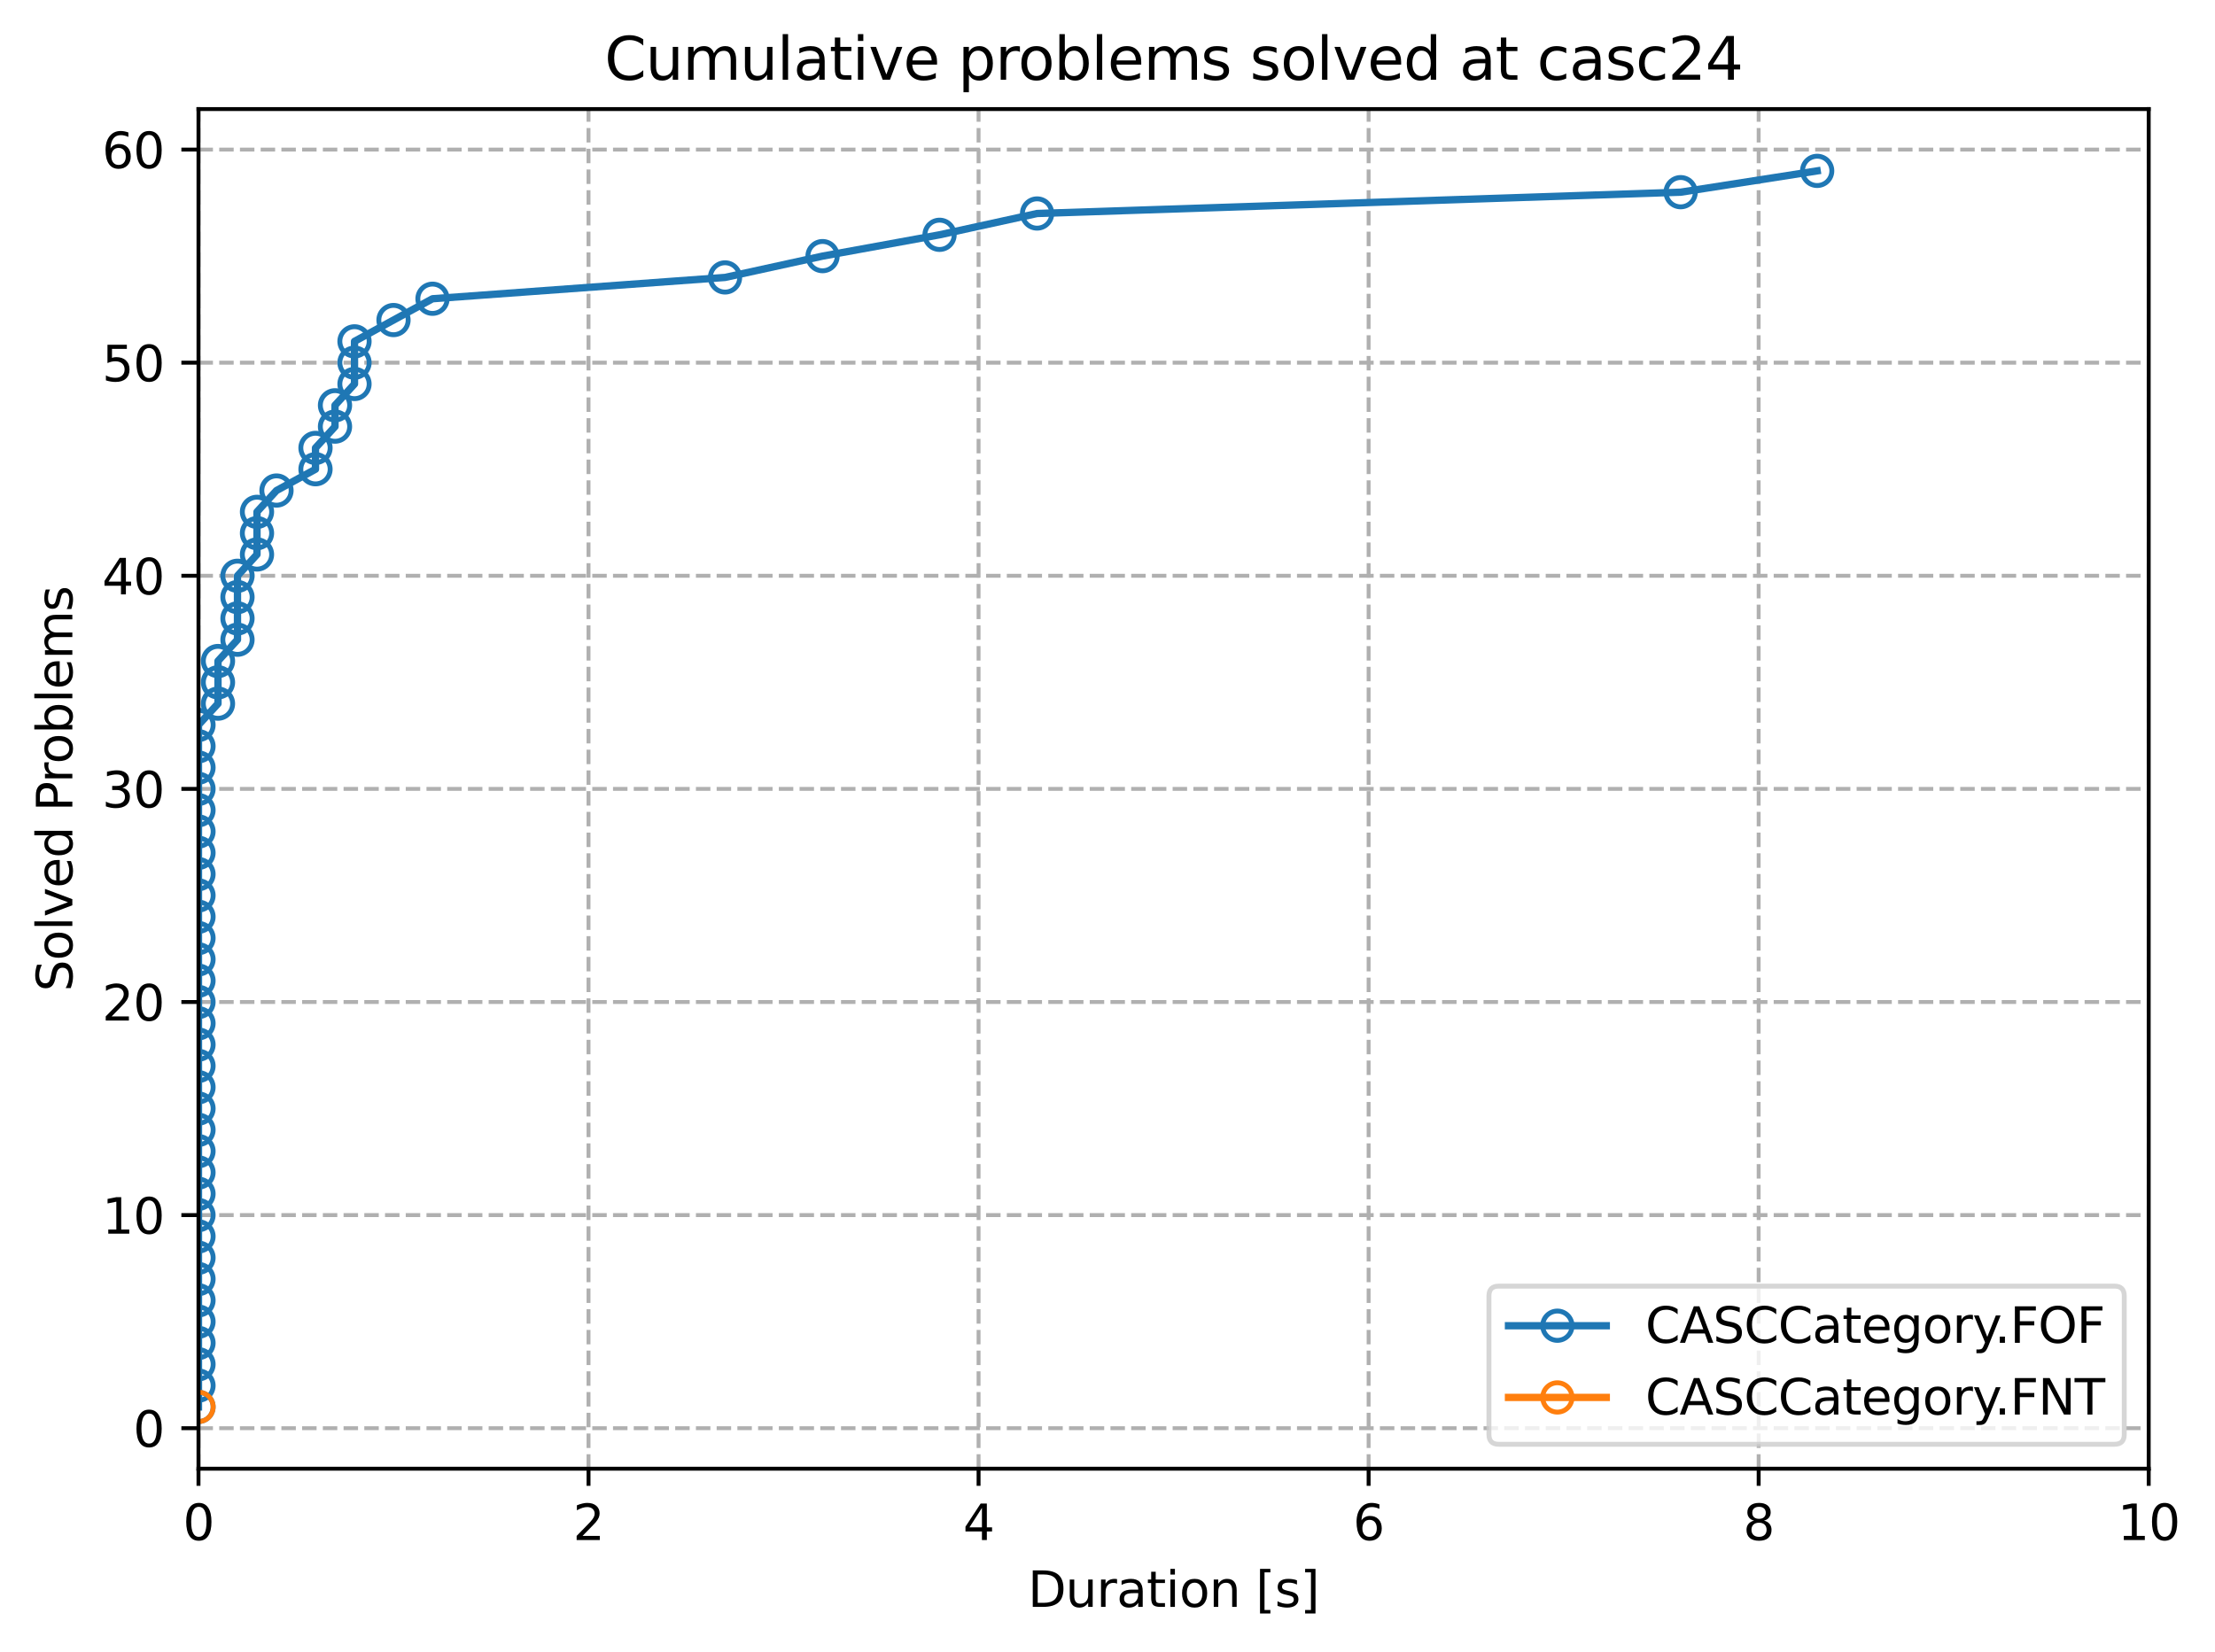 <?xml version="1.0" encoding="utf-8" standalone="no"?>
<!DOCTYPE svg PUBLIC "-//W3C//DTD SVG 1.1//EN"
  "http://www.w3.org/Graphics/SVG/1.1/DTD/svg11.dtd">
<svg xmlns:xlink="http://www.w3.org/1999/xlink" width="453.116pt" height="338.074pt" viewBox="0 0 453.116 338.074" xmlns="http://www.w3.org/2000/svg" version="1.1">
 <defs>
  <style type="text/css">*{stroke-linejoin: round; stroke-linecap: butt}</style>
 </defs>
 <g id="figure_1">
  <g id="patch_1">
   <path d="M 0 338.074 
L 453.116 338.074 
L 453.116 0 
L 0 0 
z
" style="fill: #ffffff"/>
  </g>
  <g id="axes_1">
   <g id="patch_2">
    <path d="M 40.603 300.518 
L 439.553 300.518 
L 439.553 22.318 
L 40.603 22.318 
z
" style="fill: #ffffff"/>
   </g>
   <g id="matplotlib.axis_1">
    <g id="xtick_1">
     <g id="line2d_1">
      <path d="M 40.603 300.518 
L 40.603 22.318 
" clip-path="url(#pfcec912076)" style="fill: none; stroke-dasharray: 2.96,1.28; stroke-dashoffset: 0; stroke: #b0b0b0; stroke-width: 0.8"/>
     </g>
     <g id="line2d_2">
      <defs>
       <path id="m8a54ccb93f" d="M 0 0 
L 0 3.5 
" style="stroke: #000000; stroke-width: 0.8"/>
      </defs>
      <g>
       <use xlink:href="#m8a54ccb93f" x="40.603" y="300.518" style="stroke: #000000; stroke-width: 0.8"/>
      </g>
     </g>
     <g id="text_1">
      <!-- 0 -->
      <g transform="translate(37.422 315.117) scale(0.1 -0.1)">
       <defs>
        <path id="DejaVuSans-30" d="M 2034 4250 
Q 1547 4250 1301 3770 
Q 1056 3291 1056 2328 
Q 1056 1369 1301 889 
Q 1547 409 2034 409 
Q 2525 409 2770 889 
Q 3016 1369 3016 2328 
Q 3016 3291 2770 3770 
Q 2525 4250 2034 4250 
z
M 2034 4750 
Q 2819 4750 3233 4129 
Q 3647 3509 3647 2328 
Q 3647 1150 3233 529 
Q 2819 -91 2034 -91 
Q 1250 -91 836 529 
Q 422 1150 422 2328 
Q 422 3509 836 4129 
Q 1250 4750 2034 4750 
z
" transform="scale(0.016)"/>
       </defs>
       <use xlink:href="#DejaVuSans-30"/>
      </g>
     </g>
    </g>
    <g id="xtick_2">
     <g id="line2d_3">
      <path d="M 120.393 300.518 
L 120.393 22.318 
" clip-path="url(#pfcec912076)" style="fill: none; stroke-dasharray: 2.96,1.28; stroke-dashoffset: 0; stroke: #b0b0b0; stroke-width: 0.8"/>
     </g>
     <g id="line2d_4">
      <g>
       <use xlink:href="#m8a54ccb93f" x="120.393" y="300.518" style="stroke: #000000; stroke-width: 0.8"/>
      </g>
     </g>
     <g id="text_2">
      <!-- 2 -->
      <g transform="translate(117.212 315.117) scale(0.1 -0.1)">
       <defs>
        <path id="DejaVuSans-32" d="M 1228 531 
L 3431 531 
L 3431 0 
L 469 0 
L 469 531 
Q 828 903 1448 1529 
Q 2069 2156 2228 2338 
Q 2531 2678 2651 2914 
Q 2772 3150 2772 3378 
Q 2772 3750 2511 3984 
Q 2250 4219 1831 4219 
Q 1534 4219 1204 4116 
Q 875 4013 500 3803 
L 500 4441 
Q 881 4594 1212 4672 
Q 1544 4750 1819 4750 
Q 2544 4750 2975 4387 
Q 3406 4025 3406 3419 
Q 3406 3131 3298 2873 
Q 3191 2616 2906 2266 
Q 2828 2175 2409 1742 
Q 1991 1309 1228 531 
z
" transform="scale(0.016)"/>
       </defs>
       <use xlink:href="#DejaVuSans-32"/>
      </g>
     </g>
    </g>
    <g id="xtick_3">
     <g id="line2d_5">
      <path d="M 200.183 300.518 
L 200.183 22.318 
" clip-path="url(#pfcec912076)" style="fill: none; stroke-dasharray: 2.96,1.28; stroke-dashoffset: 0; stroke: #b0b0b0; stroke-width: 0.8"/>
     </g>
     <g id="line2d_6">
      <g>
       <use xlink:href="#m8a54ccb93f" x="200.183" y="300.518" style="stroke: #000000; stroke-width: 0.8"/>
      </g>
     </g>
     <g id="text_3">
      <!-- 4 -->
      <g transform="translate(197.002 315.117) scale(0.1 -0.1)">
       <defs>
        <path id="DejaVuSans-34" d="M 2419 4116 
L 825 1625 
L 2419 1625 
L 2419 4116 
z
M 2253 4666 
L 3047 4666 
L 3047 1625 
L 3713 1625 
L 3713 1100 
L 3047 1100 
L 3047 0 
L 2419 0 
L 2419 1100 
L 313 1100 
L 313 1709 
L 2253 4666 
z
" transform="scale(0.016)"/>
       </defs>
       <use xlink:href="#DejaVuSans-34"/>
      </g>
     </g>
    </g>
    <g id="xtick_4">
     <g id="line2d_7">
      <path d="M 279.973 300.518 
L 279.973 22.318 
" clip-path="url(#pfcec912076)" style="fill: none; stroke-dasharray: 2.96,1.28; stroke-dashoffset: 0; stroke: #b0b0b0; stroke-width: 0.8"/>
     </g>
     <g id="line2d_8">
      <g>
       <use xlink:href="#m8a54ccb93f" x="279.973" y="300.518" style="stroke: #000000; stroke-width: 0.8"/>
      </g>
     </g>
     <g id="text_4">
      <!-- 6 -->
      <g transform="translate(276.792 315.117) scale(0.1 -0.1)">
       <defs>
        <path id="DejaVuSans-36" d="M 2113 2584 
Q 1688 2584 1439 2293 
Q 1191 2003 1191 1497 
Q 1191 994 1439 701 
Q 1688 409 2113 409 
Q 2538 409 2786 701 
Q 3034 994 3034 1497 
Q 3034 2003 2786 2293 
Q 2538 2584 2113 2584 
z
M 3366 4563 
L 3366 3988 
Q 3128 4100 2886 4159 
Q 2644 4219 2406 4219 
Q 1781 4219 1451 3797 
Q 1122 3375 1075 2522 
Q 1259 2794 1537 2939 
Q 1816 3084 2150 3084 
Q 2853 3084 3261 2657 
Q 3669 2231 3669 1497 
Q 3669 778 3244 343 
Q 2819 -91 2113 -91 
Q 1303 -91 875 529 
Q 447 1150 447 2328 
Q 447 3434 972 4092 
Q 1497 4750 2381 4750 
Q 2619 4750 2861 4703 
Q 3103 4656 3366 4563 
z
" transform="scale(0.016)"/>
       </defs>
       <use xlink:href="#DejaVuSans-36"/>
      </g>
     </g>
    </g>
    <g id="xtick_5">
     <g id="line2d_9">
      <path d="M 359.763 300.518 
L 359.763 22.318 
" clip-path="url(#pfcec912076)" style="fill: none; stroke-dasharray: 2.96,1.28; stroke-dashoffset: 0; stroke: #b0b0b0; stroke-width: 0.8"/>
     </g>
     <g id="line2d_10">
      <g>
       <use xlink:href="#m8a54ccb93f" x="359.763" y="300.518" style="stroke: #000000; stroke-width: 0.8"/>
      </g>
     </g>
     <g id="text_5">
      <!-- 8 -->
      <g transform="translate(356.582 315.117) scale(0.1 -0.1)">
       <defs>
        <path id="DejaVuSans-38" d="M 2034 2216 
Q 1584 2216 1326 1975 
Q 1069 1734 1069 1313 
Q 1069 891 1326 650 
Q 1584 409 2034 409 
Q 2484 409 2743 651 
Q 3003 894 3003 1313 
Q 3003 1734 2745 1975 
Q 2488 2216 2034 2216 
z
M 1403 2484 
Q 997 2584 770 2862 
Q 544 3141 544 3541 
Q 544 4100 942 4425 
Q 1341 4750 2034 4750 
Q 2731 4750 3128 4425 
Q 3525 4100 3525 3541 
Q 3525 3141 3298 2862 
Q 3072 2584 2669 2484 
Q 3125 2378 3379 2068 
Q 3634 1759 3634 1313 
Q 3634 634 3220 271 
Q 2806 -91 2034 -91 
Q 1263 -91 848 271 
Q 434 634 434 1313 
Q 434 1759 690 2068 
Q 947 2378 1403 2484 
z
M 1172 3481 
Q 1172 3119 1398 2916 
Q 1625 2713 2034 2713 
Q 2441 2713 2670 2916 
Q 2900 3119 2900 3481 
Q 2900 3844 2670 4047 
Q 2441 4250 2034 4250 
Q 1625 4250 1398 4047 
Q 1172 3844 1172 3481 
z
" transform="scale(0.016)"/>
       </defs>
       <use xlink:href="#DejaVuSans-38"/>
      </g>
     </g>
    </g>
    <g id="xtick_6">
     <g id="line2d_11">
      <path d="M 439.553 300.518 
L 439.553 22.318 
" clip-path="url(#pfcec912076)" style="fill: none; stroke-dasharray: 2.96,1.28; stroke-dashoffset: 0; stroke: #b0b0b0; stroke-width: 0.8"/>
     </g>
     <g id="line2d_12">
      <g>
       <use xlink:href="#m8a54ccb93f" x="439.553" y="300.518" style="stroke: #000000; stroke-width: 0.8"/>
      </g>
     </g>
     <g id="text_6">
      <!-- 10 -->
      <g transform="translate(433.191 315.117) scale(0.1 -0.1)">
       <defs>
        <path id="DejaVuSans-31" d="M 794 531 
L 1825 531 
L 1825 4091 
L 703 3866 
L 703 4441 
L 1819 4666 
L 2450 4666 
L 2450 531 
L 3481 531 
L 3481 0 
L 794 0 
L 794 531 
z
" transform="scale(0.016)"/>
       </defs>
       <use xlink:href="#DejaVuSans-31"/>
       <use xlink:href="#DejaVuSans-30" transform="translate(63.623 0)"/>
      </g>
     </g>
    </g>
    <g id="text_7">
     <!-- Duration [s] -->
     <g transform="translate(210.267 328.795) scale(0.1 -0.1)">
      <defs>
       <path id="DejaVuSans-44" d="M 1259 4147 
L 1259 519 
L 2022 519 
Q 2988 519 3436 956 
Q 3884 1394 3884 2338 
Q 3884 3275 3436 3711 
Q 2988 4147 2022 4147 
L 1259 4147 
z
M 628 4666 
L 1925 4666 
Q 3281 4666 3915 4102 
Q 4550 3538 4550 2338 
Q 4550 1131 3912 565 
Q 3275 0 1925 0 
L 628 0 
L 628 4666 
z
" transform="scale(0.016)"/>
       <path id="DejaVuSans-75" d="M 544 1381 
L 544 3500 
L 1119 3500 
L 1119 1403 
Q 1119 906 1312 657 
Q 1506 409 1894 409 
Q 2359 409 2629 706 
Q 2900 1003 2900 1516 
L 2900 3500 
L 3475 3500 
L 3475 0 
L 2900 0 
L 2900 538 
Q 2691 219 2414 64 
Q 2138 -91 1772 -91 
Q 1169 -91 856 284 
Q 544 659 544 1381 
z
M 1991 3584 
L 1991 3584 
z
" transform="scale(0.016)"/>
       <path id="DejaVuSans-72" d="M 2631 2963 
Q 2534 3019 2420 3045 
Q 2306 3072 2169 3072 
Q 1681 3072 1420 2755 
Q 1159 2438 1159 1844 
L 1159 0 
L 581 0 
L 581 3500 
L 1159 3500 
L 1159 2956 
Q 1341 3275 1631 3429 
Q 1922 3584 2338 3584 
Q 2397 3584 2469 3576 
Q 2541 3569 2628 3553 
L 2631 2963 
z
" transform="scale(0.016)"/>
       <path id="DejaVuSans-61" d="M 2194 1759 
Q 1497 1759 1228 1600 
Q 959 1441 959 1056 
Q 959 750 1161 570 
Q 1363 391 1709 391 
Q 2188 391 2477 730 
Q 2766 1069 2766 1631 
L 2766 1759 
L 2194 1759 
z
M 3341 1997 
L 3341 0 
L 2766 0 
L 2766 531 
Q 2569 213 2275 61 
Q 1981 -91 1556 -91 
Q 1019 -91 701 211 
Q 384 513 384 1019 
Q 384 1609 779 1909 
Q 1175 2209 1959 2209 
L 2766 2209 
L 2766 2266 
Q 2766 2663 2505 2880 
Q 2244 3097 1772 3097 
Q 1472 3097 1187 3025 
Q 903 2953 641 2809 
L 641 3341 
Q 956 3463 1253 3523 
Q 1550 3584 1831 3584 
Q 2591 3584 2966 3190 
Q 3341 2797 3341 1997 
z
" transform="scale(0.016)"/>
       <path id="DejaVuSans-74" d="M 1172 4494 
L 1172 3500 
L 2356 3500 
L 2356 3053 
L 1172 3053 
L 1172 1153 
Q 1172 725 1289 603 
Q 1406 481 1766 481 
L 2356 481 
L 2356 0 
L 1766 0 
Q 1100 0 847 248 
Q 594 497 594 1153 
L 594 3053 
L 172 3053 
L 172 3500 
L 594 3500 
L 594 4494 
L 1172 4494 
z
" transform="scale(0.016)"/>
       <path id="DejaVuSans-69" d="M 603 3500 
L 1178 3500 
L 1178 0 
L 603 0 
L 603 3500 
z
M 603 4863 
L 1178 4863 
L 1178 4134 
L 603 4134 
L 603 4863 
z
" transform="scale(0.016)"/>
       <path id="DejaVuSans-6f" d="M 1959 3097 
Q 1497 3097 1228 2736 
Q 959 2375 959 1747 
Q 959 1119 1226 758 
Q 1494 397 1959 397 
Q 2419 397 2687 759 
Q 2956 1122 2956 1747 
Q 2956 2369 2687 2733 
Q 2419 3097 1959 3097 
z
M 1959 3584 
Q 2709 3584 3137 3096 
Q 3566 2609 3566 1747 
Q 3566 888 3137 398 
Q 2709 -91 1959 -91 
Q 1206 -91 779 398 
Q 353 888 353 1747 
Q 353 2609 779 3096 
Q 1206 3584 1959 3584 
z
" transform="scale(0.016)"/>
       <path id="DejaVuSans-6e" d="M 3513 2113 
L 3513 0 
L 2938 0 
L 2938 2094 
Q 2938 2591 2744 2837 
Q 2550 3084 2163 3084 
Q 1697 3084 1428 2787 
Q 1159 2491 1159 1978 
L 1159 0 
L 581 0 
L 581 3500 
L 1159 3500 
L 1159 2956 
Q 1366 3272 1645 3428 
Q 1925 3584 2291 3584 
Q 2894 3584 3203 3211 
Q 3513 2838 3513 2113 
z
" transform="scale(0.016)"/>
       <path id="DejaVuSans-20" transform="scale(0.016)"/>
       <path id="DejaVuSans-5b" d="M 550 4863 
L 1875 4863 
L 1875 4416 
L 1125 4416 
L 1125 -397 
L 1875 -397 
L 1875 -844 
L 550 -844 
L 550 4863 
z
" transform="scale(0.016)"/>
       <path id="DejaVuSans-73" d="M 2834 3397 
L 2834 2853 
Q 2591 2978 2328 3040 
Q 2066 3103 1784 3103 
Q 1356 3103 1142 2972 
Q 928 2841 928 2578 
Q 928 2378 1081 2264 
Q 1234 2150 1697 2047 
L 1894 2003 
Q 2506 1872 2764 1633 
Q 3022 1394 3022 966 
Q 3022 478 2636 193 
Q 2250 -91 1575 -91 
Q 1294 -91 989 -36 
Q 684 19 347 128 
L 347 722 
Q 666 556 975 473 
Q 1284 391 1588 391 
Q 1994 391 2212 530 
Q 2431 669 2431 922 
Q 2431 1156 2273 1281 
Q 2116 1406 1581 1522 
L 1381 1569 
Q 847 1681 609 1914 
Q 372 2147 372 2553 
Q 372 3047 722 3315 
Q 1072 3584 1716 3584 
Q 2034 3584 2315 3537 
Q 2597 3491 2834 3397 
z
" transform="scale(0.016)"/>
       <path id="DejaVuSans-5d" d="M 1947 4863 
L 1947 -844 
L 622 -844 
L 622 -397 
L 1369 -397 
L 1369 4416 
L 622 4416 
L 622 4863 
L 1947 4863 
z
" transform="scale(0.016)"/>
      </defs>
      <use xlink:href="#DejaVuSans-44"/>
      <use xlink:href="#DejaVuSans-75" transform="translate(77.002 0)"/>
      <use xlink:href="#DejaVuSans-72" transform="translate(140.381 0)"/>
      <use xlink:href="#DejaVuSans-61" transform="translate(181.494 0)"/>
      <use xlink:href="#DejaVuSans-74" transform="translate(242.773 0)"/>
      <use xlink:href="#DejaVuSans-69" transform="translate(281.982 0)"/>
      <use xlink:href="#DejaVuSans-6f" transform="translate(309.766 0)"/>
      <use xlink:href="#DejaVuSans-6e" transform="translate(370.947 0)"/>
      <use xlink:href="#DejaVuSans-20" transform="translate(434.326 0)"/>
      <use xlink:href="#DejaVuSans-5b" transform="translate(466.113 0)"/>
      <use xlink:href="#DejaVuSans-73" transform="translate(505.127 0)"/>
      <use xlink:href="#DejaVuSans-5d" transform="translate(557.227 0)"/>
     </g>
    </g>
   </g>
   <g id="matplotlib.axis_2">
    <g id="ytick_1">
     <g id="line2d_13">
      <path d="M 40.603 292.233 
L 439.553 292.233 
" clip-path="url(#pfcec912076)" style="fill: none; stroke-dasharray: 2.96,1.28; stroke-dashoffset: 0; stroke: #b0b0b0; stroke-width: 0.8"/>
     </g>
     <g id="line2d_14">
      <defs>
       <path id="mb296e8ee03" d="M 0 0 
L -3.5 0 
" style="stroke: #000000; stroke-width: 0.8"/>
      </defs>
      <g>
       <use xlink:href="#mb296e8ee03" x="40.603" y="292.233" style="stroke: #000000; stroke-width: 0.8"/>
      </g>
     </g>
     <g id="text_8">
      <!-- 0 -->
      <g transform="translate(27.241 296.032) scale(0.1 -0.1)">
       <use xlink:href="#DejaVuSans-30"/>
      </g>
     </g>
    </g>
    <g id="ytick_2">
     <g id="line2d_15">
      <path d="M 40.603 248.628 
L 439.553 248.628 
" clip-path="url(#pfcec912076)" style="fill: none; stroke-dasharray: 2.96,1.28; stroke-dashoffset: 0; stroke: #b0b0b0; stroke-width: 0.8"/>
     </g>
     <g id="line2d_16">
      <g>
       <use xlink:href="#mb296e8ee03" x="40.603" y="248.628" style="stroke: #000000; stroke-width: 0.8"/>
      </g>
     </g>
     <g id="text_9">
      <!-- 10 -->
      <g transform="translate(20.878 252.427) scale(0.1 -0.1)">
       <use xlink:href="#DejaVuSans-31"/>
       <use xlink:href="#DejaVuSans-30" transform="translate(63.623 0)"/>
      </g>
     </g>
    </g>
    <g id="ytick_3">
     <g id="line2d_17">
      <path d="M 40.603 205.023 
L 439.553 205.023 
" clip-path="url(#pfcec912076)" style="fill: none; stroke-dasharray: 2.96,1.28; stroke-dashoffset: 0; stroke: #b0b0b0; stroke-width: 0.8"/>
     </g>
     <g id="line2d_18">
      <g>
       <use xlink:href="#mb296e8ee03" x="40.603" y="205.023" style="stroke: #000000; stroke-width: 0.8"/>
      </g>
     </g>
     <g id="text_10">
      <!-- 20 -->
      <g transform="translate(20.878 208.822) scale(0.1 -0.1)">
       <use xlink:href="#DejaVuSans-32"/>
       <use xlink:href="#DejaVuSans-30" transform="translate(63.623 0)"/>
      </g>
     </g>
    </g>
    <g id="ytick_4">
     <g id="line2d_19">
      <path d="M 40.603 161.418 
L 439.553 161.418 
" clip-path="url(#pfcec912076)" style="fill: none; stroke-dasharray: 2.96,1.28; stroke-dashoffset: 0; stroke: #b0b0b0; stroke-width: 0.8"/>
     </g>
     <g id="line2d_20">
      <g>
       <use xlink:href="#mb296e8ee03" x="40.603" y="161.418" style="stroke: #000000; stroke-width: 0.8"/>
      </g>
     </g>
     <g id="text_11">
      <!-- 30 -->
      <g transform="translate(20.878 165.217) scale(0.1 -0.1)">
       <defs>
        <path id="DejaVuSans-33" d="M 2597 2516 
Q 3050 2419 3304 2112 
Q 3559 1806 3559 1356 
Q 3559 666 3084 287 
Q 2609 -91 1734 -91 
Q 1441 -91 1130 -33 
Q 819 25 488 141 
L 488 750 
Q 750 597 1062 519 
Q 1375 441 1716 441 
Q 2309 441 2620 675 
Q 2931 909 2931 1356 
Q 2931 1769 2642 2001 
Q 2353 2234 1838 2234 
L 1294 2234 
L 1294 2753 
L 1863 2753 
Q 2328 2753 2575 2939 
Q 2822 3125 2822 3475 
Q 2822 3834 2567 4026 
Q 2313 4219 1838 4219 
Q 1578 4219 1281 4162 
Q 984 4106 628 3988 
L 628 4550 
Q 988 4650 1302 4700 
Q 1616 4750 1894 4750 
Q 2613 4750 3031 4423 
Q 3450 4097 3450 3541 
Q 3450 3153 3228 2886 
Q 3006 2619 2597 2516 
z
" transform="scale(0.016)"/>
       </defs>
       <use xlink:href="#DejaVuSans-33"/>
       <use xlink:href="#DejaVuSans-30" transform="translate(63.623 0)"/>
      </g>
     </g>
    </g>
    <g id="ytick_5">
     <g id="line2d_21">
      <path d="M 40.603 117.813 
L 439.553 117.813 
" clip-path="url(#pfcec912076)" style="fill: none; stroke-dasharray: 2.96,1.28; stroke-dashoffset: 0; stroke: #b0b0b0; stroke-width: 0.8"/>
     </g>
     <g id="line2d_22">
      <g>
       <use xlink:href="#mb296e8ee03" x="40.603" y="117.813" style="stroke: #000000; stroke-width: 0.8"/>
      </g>
     </g>
     <g id="text_12">
      <!-- 40 -->
      <g transform="translate(20.878 121.612) scale(0.1 -0.1)">
       <use xlink:href="#DejaVuSans-34"/>
       <use xlink:href="#DejaVuSans-30" transform="translate(63.623 0)"/>
      </g>
     </g>
    </g>
    <g id="ytick_6">
     <g id="line2d_23">
      <path d="M 40.603 74.208 
L 439.553 74.208 
" clip-path="url(#pfcec912076)" style="fill: none; stroke-dasharray: 2.96,1.28; stroke-dashoffset: 0; stroke: #b0b0b0; stroke-width: 0.8"/>
     </g>
     <g id="line2d_24">
      <g>
       <use xlink:href="#mb296e8ee03" x="40.603" y="74.208" style="stroke: #000000; stroke-width: 0.8"/>
      </g>
     </g>
     <g id="text_13">
      <!-- 50 -->
      <g transform="translate(20.878 78.007) scale(0.1 -0.1)">
       <defs>
        <path id="DejaVuSans-35" d="M 691 4666 
L 3169 4666 
L 3169 4134 
L 1269 4134 
L 1269 2991 
Q 1406 3038 1543 3061 
Q 1681 3084 1819 3084 
Q 2600 3084 3056 2656 
Q 3513 2228 3513 1497 
Q 3513 744 3044 326 
Q 2575 -91 1722 -91 
Q 1428 -91 1123 -41 
Q 819 9 494 109 
L 494 744 
Q 775 591 1075 516 
Q 1375 441 1709 441 
Q 2250 441 2565 725 
Q 2881 1009 2881 1497 
Q 2881 1984 2565 2268 
Q 2250 2553 1709 2553 
Q 1456 2553 1204 2497 
Q 953 2441 691 2322 
L 691 4666 
z
" transform="scale(0.016)"/>
       </defs>
       <use xlink:href="#DejaVuSans-35"/>
       <use xlink:href="#DejaVuSans-30" transform="translate(63.623 0)"/>
      </g>
     </g>
    </g>
    <g id="ytick_7">
     <g id="line2d_25">
      <path d="M 40.603 30.603 
L 439.553 30.603 
" clip-path="url(#pfcec912076)" style="fill: none; stroke-dasharray: 2.96,1.28; stroke-dashoffset: 0; stroke: #b0b0b0; stroke-width: 0.8"/>
     </g>
     <g id="line2d_26">
      <g>
       <use xlink:href="#mb296e8ee03" x="40.603" y="30.603" style="stroke: #000000; stroke-width: 0.8"/>
      </g>
     </g>
     <g id="text_14">
      <!-- 60 -->
      <g transform="translate(20.878 34.402) scale(0.1 -0.1)">
       <use xlink:href="#DejaVuSans-36"/>
       <use xlink:href="#DejaVuSans-30" transform="translate(63.623 0)"/>
      </g>
     </g>
    </g>
    <g id="text_15">
     <!-- Solved Problems -->
     <g transform="translate(14.798 202.885) rotate(-90) scale(0.1 -0.1)">
      <defs>
       <path id="DejaVuSans-53" d="M 3425 4513 
L 3425 3897 
Q 3066 4069 2747 4153 
Q 2428 4238 2131 4238 
Q 1616 4238 1336 4038 
Q 1056 3838 1056 3469 
Q 1056 3159 1242 3001 
Q 1428 2844 1947 2747 
L 2328 2669 
Q 3034 2534 3370 2195 
Q 3706 1856 3706 1288 
Q 3706 609 3251 259 
Q 2797 -91 1919 -91 
Q 1588 -91 1214 -16 
Q 841 59 441 206 
L 441 856 
Q 825 641 1194 531 
Q 1563 422 1919 422 
Q 2459 422 2753 634 
Q 3047 847 3047 1241 
Q 3047 1584 2836 1778 
Q 2625 1972 2144 2069 
L 1759 2144 
Q 1053 2284 737 2584 
Q 422 2884 422 3419 
Q 422 4038 858 4394 
Q 1294 4750 2059 4750 
Q 2388 4750 2728 4690 
Q 3069 4631 3425 4513 
z
" transform="scale(0.016)"/>
       <path id="DejaVuSans-6c" d="M 603 4863 
L 1178 4863 
L 1178 0 
L 603 0 
L 603 4863 
z
" transform="scale(0.016)"/>
       <path id="DejaVuSans-76" d="M 191 3500 
L 800 3500 
L 1894 563 
L 2988 3500 
L 3597 3500 
L 2284 0 
L 1503 0 
L 191 3500 
z
" transform="scale(0.016)"/>
       <path id="DejaVuSans-65" d="M 3597 1894 
L 3597 1613 
L 953 1613 
Q 991 1019 1311 708 
Q 1631 397 2203 397 
Q 2534 397 2845 478 
Q 3156 559 3463 722 
L 3463 178 
Q 3153 47 2828 -22 
Q 2503 -91 2169 -91 
Q 1331 -91 842 396 
Q 353 884 353 1716 
Q 353 2575 817 3079 
Q 1281 3584 2069 3584 
Q 2775 3584 3186 3129 
Q 3597 2675 3597 1894 
z
M 3022 2063 
Q 3016 2534 2758 2815 
Q 2500 3097 2075 3097 
Q 1594 3097 1305 2825 
Q 1016 2553 972 2059 
L 3022 2063 
z
" transform="scale(0.016)"/>
       <path id="DejaVuSans-64" d="M 2906 2969 
L 2906 4863 
L 3481 4863 
L 3481 0 
L 2906 0 
L 2906 525 
Q 2725 213 2448 61 
Q 2172 -91 1784 -91 
Q 1150 -91 751 415 
Q 353 922 353 1747 
Q 353 2572 751 3078 
Q 1150 3584 1784 3584 
Q 2172 3584 2448 3432 
Q 2725 3281 2906 2969 
z
M 947 1747 
Q 947 1113 1208 752 
Q 1469 391 1925 391 
Q 2381 391 2643 752 
Q 2906 1113 2906 1747 
Q 2906 2381 2643 2742 
Q 2381 3103 1925 3103 
Q 1469 3103 1208 2742 
Q 947 2381 947 1747 
z
" transform="scale(0.016)"/>
       <path id="DejaVuSans-50" d="M 1259 4147 
L 1259 2394 
L 2053 2394 
Q 2494 2394 2734 2622 
Q 2975 2850 2975 3272 
Q 2975 3691 2734 3919 
Q 2494 4147 2053 4147 
L 1259 4147 
z
M 628 4666 
L 2053 4666 
Q 2838 4666 3239 4311 
Q 3641 3956 3641 3272 
Q 3641 2581 3239 2228 
Q 2838 1875 2053 1875 
L 1259 1875 
L 1259 0 
L 628 0 
L 628 4666 
z
" transform="scale(0.016)"/>
       <path id="DejaVuSans-62" d="M 3116 1747 
Q 3116 2381 2855 2742 
Q 2594 3103 2138 3103 
Q 1681 3103 1420 2742 
Q 1159 2381 1159 1747 
Q 1159 1113 1420 752 
Q 1681 391 2138 391 
Q 2594 391 2855 752 
Q 3116 1113 3116 1747 
z
M 1159 2969 
Q 1341 3281 1617 3432 
Q 1894 3584 2278 3584 
Q 2916 3584 3314 3078 
Q 3713 2572 3713 1747 
Q 3713 922 3314 415 
Q 2916 -91 2278 -91 
Q 1894 -91 1617 61 
Q 1341 213 1159 525 
L 1159 0 
L 581 0 
L 581 4863 
L 1159 4863 
L 1159 2969 
z
" transform="scale(0.016)"/>
       <path id="DejaVuSans-6d" d="M 3328 2828 
Q 3544 3216 3844 3400 
Q 4144 3584 4550 3584 
Q 5097 3584 5394 3201 
Q 5691 2819 5691 2113 
L 5691 0 
L 5113 0 
L 5113 2094 
Q 5113 2597 4934 2840 
Q 4756 3084 4391 3084 
Q 3944 3084 3684 2787 
Q 3425 2491 3425 1978 
L 3425 0 
L 2847 0 
L 2847 2094 
Q 2847 2600 2669 2842 
Q 2491 3084 2119 3084 
Q 1678 3084 1418 2786 
Q 1159 2488 1159 1978 
L 1159 0 
L 581 0 
L 581 3500 
L 1159 3500 
L 1159 2956 
Q 1356 3278 1631 3431 
Q 1906 3584 2284 3584 
Q 2666 3584 2933 3390 
Q 3200 3197 3328 2828 
z
" transform="scale(0.016)"/>
      </defs>
      <use xlink:href="#DejaVuSans-53"/>
      <use xlink:href="#DejaVuSans-6f" transform="translate(63.477 0)"/>
      <use xlink:href="#DejaVuSans-6c" transform="translate(124.658 0)"/>
      <use xlink:href="#DejaVuSans-76" transform="translate(152.441 0)"/>
      <use xlink:href="#DejaVuSans-65" transform="translate(211.621 0)"/>
      <use xlink:href="#DejaVuSans-64" transform="translate(273.145 0)"/>
      <use xlink:href="#DejaVuSans-20" transform="translate(336.621 0)"/>
      <use xlink:href="#DejaVuSans-50" transform="translate(368.408 0)"/>
      <use xlink:href="#DejaVuSans-72" transform="translate(426.961 0)"/>
      <use xlink:href="#DejaVuSans-6f" transform="translate(465.824 0)"/>
      <use xlink:href="#DejaVuSans-62" transform="translate(527.006 0)"/>
      <use xlink:href="#DejaVuSans-6c" transform="translate(590.482 0)"/>
      <use xlink:href="#DejaVuSans-65" transform="translate(618.266 0)"/>
      <use xlink:href="#DejaVuSans-6d" transform="translate(679.789 0)"/>
      <use xlink:href="#DejaVuSans-73" transform="translate(777.201 0)"/>
     </g>
    </g>
   </g>
   <g id="line2d_27">
    <path d="M 40.603 287.873 
L 40.603 283.512 
L 40.603 279.152 
L 40.603 274.791 
L 40.603 270.431 
L 40.603 266.07 
L 40.603 261.71 
L 40.603 257.349 
L 40.603 252.989 
L 40.603 248.628 
L 40.603 244.268 
L 40.603 239.907 
L 40.603 235.547 
L 40.603 231.186 
L 40.603 226.826 
L 40.603 222.465 
L 40.603 218.105 
L 40.603 213.744 
L 40.603 209.384 
L 40.603 205.023 
L 40.603 200.663 
L 40.603 196.302 
L 40.603 191.942 
L 40.603 187.581 
L 40.603 183.221 
L 40.603 178.86 
L 40.603 174.5 
L 40.603 170.139 
L 40.603 165.779 
L 40.603 161.418 
L 40.603 157.058 
L 40.603 152.697 
L 40.603 148.337 
L 44.593 143.976 
L 44.593 139.616 
L 44.593 135.255 
L 48.582 130.895 
L 48.582 126.534 
L 48.582 122.174 
L 48.582 117.813 
L 52.572 113.453 
L 52.572 109.092 
L 52.572 104.732 
L 56.561 100.371 
L 64.54 96.011 
L 64.54 91.65 
L 68.53 87.29 
L 68.53 82.929 
L 72.519 78.569 
L 72.519 74.208 
L 72.519 69.848 
L 80.498 65.487 
L 88.477 61.127 
L 148.32 56.766 
L 168.267 52.406 
L 192.204 48.045 
L 212.152 43.685 
L 343.805 39.324 
L 371.732 34.964 
" clip-path="url(#pfcec912076)" style="fill: none; stroke: #1f77b4; stroke-width: 1.5; stroke-linecap: square"/>
    <defs>
     <path id="md59d3bc54e" d="M 0 3 
C 0.796 3 1.559 2.684 2.121 2.121 
C 2.684 1.559 3 0.796 3 0 
C 3 -0.796 2.684 -1.559 2.121 -2.121 
C 1.559 -2.684 0.796 -3 0 -3 
C -0.796 -3 -1.559 -2.684 -2.121 -2.121 
C -2.684 -1.559 -3 -0.796 -3 0 
C -3 0.796 -2.684 1.559 -2.121 2.121 
C -1.559 2.684 -0.796 3 0 3 
z
" style="stroke: #1f77b4"/>
    </defs>
    <g clip-path="url(#pfcec912076)">
     <use xlink:href="#md59d3bc54e" x="40.603" y="287.873" style="fill-opacity: 0; stroke: #1f77b4"/>
     <use xlink:href="#md59d3bc54e" x="40.603" y="283.512" style="fill-opacity: 0; stroke: #1f77b4"/>
     <use xlink:href="#md59d3bc54e" x="40.603" y="279.152" style="fill-opacity: 0; stroke: #1f77b4"/>
     <use xlink:href="#md59d3bc54e" x="40.603" y="274.791" style="fill-opacity: 0; stroke: #1f77b4"/>
     <use xlink:href="#md59d3bc54e" x="40.603" y="270.431" style="fill-opacity: 0; stroke: #1f77b4"/>
     <use xlink:href="#md59d3bc54e" x="40.603" y="266.07" style="fill-opacity: 0; stroke: #1f77b4"/>
     <use xlink:href="#md59d3bc54e" x="40.603" y="261.71" style="fill-opacity: 0; stroke: #1f77b4"/>
     <use xlink:href="#md59d3bc54e" x="40.603" y="257.349" style="fill-opacity: 0; stroke: #1f77b4"/>
     <use xlink:href="#md59d3bc54e" x="40.603" y="252.989" style="fill-opacity: 0; stroke: #1f77b4"/>
     <use xlink:href="#md59d3bc54e" x="40.603" y="248.628" style="fill-opacity: 0; stroke: #1f77b4"/>
     <use xlink:href="#md59d3bc54e" x="40.603" y="244.268" style="fill-opacity: 0; stroke: #1f77b4"/>
     <use xlink:href="#md59d3bc54e" x="40.603" y="239.907" style="fill-opacity: 0; stroke: #1f77b4"/>
     <use xlink:href="#md59d3bc54e" x="40.603" y="235.547" style="fill-opacity: 0; stroke: #1f77b4"/>
     <use xlink:href="#md59d3bc54e" x="40.603" y="231.186" style="fill-opacity: 0; stroke: #1f77b4"/>
     <use xlink:href="#md59d3bc54e" x="40.603" y="226.826" style="fill-opacity: 0; stroke: #1f77b4"/>
     <use xlink:href="#md59d3bc54e" x="40.603" y="222.465" style="fill-opacity: 0; stroke: #1f77b4"/>
     <use xlink:href="#md59d3bc54e" x="40.603" y="218.105" style="fill-opacity: 0; stroke: #1f77b4"/>
     <use xlink:href="#md59d3bc54e" x="40.603" y="213.744" style="fill-opacity: 0; stroke: #1f77b4"/>
     <use xlink:href="#md59d3bc54e" x="40.603" y="209.384" style="fill-opacity: 0; stroke: #1f77b4"/>
     <use xlink:href="#md59d3bc54e" x="40.603" y="205.023" style="fill-opacity: 0; stroke: #1f77b4"/>
     <use xlink:href="#md59d3bc54e" x="40.603" y="200.663" style="fill-opacity: 0; stroke: #1f77b4"/>
     <use xlink:href="#md59d3bc54e" x="40.603" y="196.302" style="fill-opacity: 0; stroke: #1f77b4"/>
     <use xlink:href="#md59d3bc54e" x="40.603" y="191.942" style="fill-opacity: 0; stroke: #1f77b4"/>
     <use xlink:href="#md59d3bc54e" x="40.603" y="187.581" style="fill-opacity: 0; stroke: #1f77b4"/>
     <use xlink:href="#md59d3bc54e" x="40.603" y="183.221" style="fill-opacity: 0; stroke: #1f77b4"/>
     <use xlink:href="#md59d3bc54e" x="40.603" y="178.86" style="fill-opacity: 0; stroke: #1f77b4"/>
     <use xlink:href="#md59d3bc54e" x="40.603" y="174.5" style="fill-opacity: 0; stroke: #1f77b4"/>
     <use xlink:href="#md59d3bc54e" x="40.603" y="170.139" style="fill-opacity: 0; stroke: #1f77b4"/>
     <use xlink:href="#md59d3bc54e" x="40.603" y="165.779" style="fill-opacity: 0; stroke: #1f77b4"/>
     <use xlink:href="#md59d3bc54e" x="40.603" y="161.418" style="fill-opacity: 0; stroke: #1f77b4"/>
     <use xlink:href="#md59d3bc54e" x="40.603" y="157.058" style="fill-opacity: 0; stroke: #1f77b4"/>
     <use xlink:href="#md59d3bc54e" x="40.603" y="152.697" style="fill-opacity: 0; stroke: #1f77b4"/>
     <use xlink:href="#md59d3bc54e" x="40.603" y="148.337" style="fill-opacity: 0; stroke: #1f77b4"/>
     <use xlink:href="#md59d3bc54e" x="44.593" y="143.976" style="fill-opacity: 0; stroke: #1f77b4"/>
     <use xlink:href="#md59d3bc54e" x="44.593" y="139.616" style="fill-opacity: 0; stroke: #1f77b4"/>
     <use xlink:href="#md59d3bc54e" x="44.593" y="135.255" style="fill-opacity: 0; stroke: #1f77b4"/>
     <use xlink:href="#md59d3bc54e" x="48.582" y="130.895" style="fill-opacity: 0; stroke: #1f77b4"/>
     <use xlink:href="#md59d3bc54e" x="48.582" y="126.534" style="fill-opacity: 0; stroke: #1f77b4"/>
     <use xlink:href="#md59d3bc54e" x="48.582" y="122.174" style="fill-opacity: 0; stroke: #1f77b4"/>
     <use xlink:href="#md59d3bc54e" x="48.582" y="117.813" style="fill-opacity: 0; stroke: #1f77b4"/>
     <use xlink:href="#md59d3bc54e" x="52.572" y="113.453" style="fill-opacity: 0; stroke: #1f77b4"/>
     <use xlink:href="#md59d3bc54e" x="52.572" y="109.092" style="fill-opacity: 0; stroke: #1f77b4"/>
     <use xlink:href="#md59d3bc54e" x="52.572" y="104.732" style="fill-opacity: 0; stroke: #1f77b4"/>
     <use xlink:href="#md59d3bc54e" x="56.561" y="100.371" style="fill-opacity: 0; stroke: #1f77b4"/>
     <use xlink:href="#md59d3bc54e" x="64.54" y="96.011" style="fill-opacity: 0; stroke: #1f77b4"/>
     <use xlink:href="#md59d3bc54e" x="64.54" y="91.65" style="fill-opacity: 0; stroke: #1f77b4"/>
     <use xlink:href="#md59d3bc54e" x="68.53" y="87.29" style="fill-opacity: 0; stroke: #1f77b4"/>
     <use xlink:href="#md59d3bc54e" x="68.53" y="82.929" style="fill-opacity: 0; stroke: #1f77b4"/>
     <use xlink:href="#md59d3bc54e" x="72.519" y="78.569" style="fill-opacity: 0; stroke: #1f77b4"/>
     <use xlink:href="#md59d3bc54e" x="72.519" y="74.208" style="fill-opacity: 0; stroke: #1f77b4"/>
     <use xlink:href="#md59d3bc54e" x="72.519" y="69.848" style="fill-opacity: 0; stroke: #1f77b4"/>
     <use xlink:href="#md59d3bc54e" x="80.498" y="65.487" style="fill-opacity: 0; stroke: #1f77b4"/>
     <use xlink:href="#md59d3bc54e" x="88.477" y="61.127" style="fill-opacity: 0; stroke: #1f77b4"/>
     <use xlink:href="#md59d3bc54e" x="148.32" y="56.766" style="fill-opacity: 0; stroke: #1f77b4"/>
     <use xlink:href="#md59d3bc54e" x="168.267" y="52.406" style="fill-opacity: 0; stroke: #1f77b4"/>
     <use xlink:href="#md59d3bc54e" x="192.204" y="48.045" style="fill-opacity: 0; stroke: #1f77b4"/>
     <use xlink:href="#md59d3bc54e" x="212.152" y="43.685" style="fill-opacity: 0; stroke: #1f77b4"/>
     <use xlink:href="#md59d3bc54e" x="343.805" y="39.324" style="fill-opacity: 0; stroke: #1f77b4"/>
     <use xlink:href="#md59d3bc54e" x="371.732" y="34.964" style="fill-opacity: 0; stroke: #1f77b4"/>
    </g>
   </g>
   <g id="line2d_28">
    <path d="M 40.603 287.873 
" clip-path="url(#pfcec912076)" style="fill: none; stroke: #ff7f0e; stroke-width: 1.5; stroke-linecap: square"/>
    <defs>
     <path id="m93158171fb" d="M 0 3 
C 0.796 3 1.559 2.684 2.121 2.121 
C 2.684 1.559 3 0.796 3 0 
C 3 -0.796 2.684 -1.559 2.121 -2.121 
C 1.559 -2.684 0.796 -3 0 -3 
C -0.796 -3 -1.559 -2.684 -2.121 -2.121 
C -2.684 -1.559 -3 -0.796 -3 0 
C -3 0.796 -2.684 1.559 -2.121 2.121 
C -1.559 2.684 -0.796 3 0 3 
z
" style="stroke: #ff7f0e"/>
    </defs>
    <g clip-path="url(#pfcec912076)">
     <use xlink:href="#m93158171fb" x="40.603" y="287.873" style="fill-opacity: 0; stroke: #ff7f0e"/>
    </g>
   </g>
   <g id="patch_3">
    <path d="M 40.603 300.518 
L 40.603 22.318 
" style="fill: none; stroke: #000000; stroke-width: 0.8; stroke-linejoin: miter; stroke-linecap: square"/>
   </g>
   <g id="patch_4">
    <path d="M 439.553 300.518 
L 439.553 22.318 
" style="fill: none; stroke: #000000; stroke-width: 0.8; stroke-linejoin: miter; stroke-linecap: square"/>
   </g>
   <g id="patch_5">
    <path d="M 40.603 300.518 
L 439.553 300.518 
" style="fill: none; stroke: #000000; stroke-width: 0.8; stroke-linejoin: miter; stroke-linecap: square"/>
   </g>
   <g id="patch_6">
    <path d="M 40.603 22.318 
L 439.553 22.318 
" style="fill: none; stroke: #000000; stroke-width: 0.8; stroke-linejoin: miter; stroke-linecap: square"/>
   </g>
   <g id="text_16">
    <!-- Cumulative problems solved at casc24 -->
    <g transform="translate(123.675 16.318) scale(0.12 -0.12)">
     <defs>
      <path id="DejaVuSans-43" d="M 4122 4306 
L 4122 3641 
Q 3803 3938 3442 4084 
Q 3081 4231 2675 4231 
Q 1875 4231 1450 3742 
Q 1025 3253 1025 2328 
Q 1025 1406 1450 917 
Q 1875 428 2675 428 
Q 3081 428 3442 575 
Q 3803 722 4122 1019 
L 4122 359 
Q 3791 134 3420 21 
Q 3050 -91 2638 -91 
Q 1578 -91 968 557 
Q 359 1206 359 2328 
Q 359 3453 968 4101 
Q 1578 4750 2638 4750 
Q 3056 4750 3426 4639 
Q 3797 4528 4122 4306 
z
" transform="scale(0.016)"/>
      <path id="DejaVuSans-70" d="M 1159 525 
L 1159 -1331 
L 581 -1331 
L 581 3500 
L 1159 3500 
L 1159 2969 
Q 1341 3281 1617 3432 
Q 1894 3584 2278 3584 
Q 2916 3584 3314 3078 
Q 3713 2572 3713 1747 
Q 3713 922 3314 415 
Q 2916 -91 2278 -91 
Q 1894 -91 1617 61 
Q 1341 213 1159 525 
z
M 3116 1747 
Q 3116 2381 2855 2742 
Q 2594 3103 2138 3103 
Q 1681 3103 1420 2742 
Q 1159 2381 1159 1747 
Q 1159 1113 1420 752 
Q 1681 391 2138 391 
Q 2594 391 2855 752 
Q 3116 1113 3116 1747 
z
" transform="scale(0.016)"/>
      <path id="DejaVuSans-63" d="M 3122 3366 
L 3122 2828 
Q 2878 2963 2633 3030 
Q 2388 3097 2138 3097 
Q 1578 3097 1268 2742 
Q 959 2388 959 1747 
Q 959 1106 1268 751 
Q 1578 397 2138 397 
Q 2388 397 2633 464 
Q 2878 531 3122 666 
L 3122 134 
Q 2881 22 2623 -34 
Q 2366 -91 2075 -91 
Q 1284 -91 818 406 
Q 353 903 353 1747 
Q 353 2603 823 3093 
Q 1294 3584 2113 3584 
Q 2378 3584 2631 3529 
Q 2884 3475 3122 3366 
z
" transform="scale(0.016)"/>
     </defs>
     <use xlink:href="#DejaVuSans-43"/>
     <use xlink:href="#DejaVuSans-75" transform="translate(69.824 0)"/>
     <use xlink:href="#DejaVuSans-6d" transform="translate(133.203 0)"/>
     <use xlink:href="#DejaVuSans-75" transform="translate(230.615 0)"/>
     <use xlink:href="#DejaVuSans-6c" transform="translate(293.994 0)"/>
     <use xlink:href="#DejaVuSans-61" transform="translate(321.777 0)"/>
     <use xlink:href="#DejaVuSans-74" transform="translate(383.057 0)"/>
     <use xlink:href="#DejaVuSans-69" transform="translate(422.266 0)"/>
     <use xlink:href="#DejaVuSans-76" transform="translate(450.049 0)"/>
     <use xlink:href="#DejaVuSans-65" transform="translate(509.229 0)"/>
     <use xlink:href="#DejaVuSans-20" transform="translate(570.752 0)"/>
     <use xlink:href="#DejaVuSans-70" transform="translate(602.539 0)"/>
     <use xlink:href="#DejaVuSans-72" transform="translate(666.016 0)"/>
     <use xlink:href="#DejaVuSans-6f" transform="translate(704.879 0)"/>
     <use xlink:href="#DejaVuSans-62" transform="translate(766.061 0)"/>
     <use xlink:href="#DejaVuSans-6c" transform="translate(829.537 0)"/>
     <use xlink:href="#DejaVuSans-65" transform="translate(857.32 0)"/>
     <use xlink:href="#DejaVuSans-6d" transform="translate(918.844 0)"/>
     <use xlink:href="#DejaVuSans-73" transform="translate(1016.256 0)"/>
     <use xlink:href="#DejaVuSans-20" transform="translate(1068.355 0)"/>
     <use xlink:href="#DejaVuSans-73" transform="translate(1100.143 0)"/>
     <use xlink:href="#DejaVuSans-6f" transform="translate(1152.242 0)"/>
     <use xlink:href="#DejaVuSans-6c" transform="translate(1213.424 0)"/>
     <use xlink:href="#DejaVuSans-76" transform="translate(1241.207 0)"/>
     <use xlink:href="#DejaVuSans-65" transform="translate(1300.387 0)"/>
     <use xlink:href="#DejaVuSans-64" transform="translate(1361.91 0)"/>
     <use xlink:href="#DejaVuSans-20" transform="translate(1425.387 0)"/>
     <use xlink:href="#DejaVuSans-61" transform="translate(1457.174 0)"/>
     <use xlink:href="#DejaVuSans-74" transform="translate(1518.453 0)"/>
     <use xlink:href="#DejaVuSans-20" transform="translate(1557.662 0)"/>
     <use xlink:href="#DejaVuSans-63" transform="translate(1589.449 0)"/>
     <use xlink:href="#DejaVuSans-61" transform="translate(1644.43 0)"/>
     <use xlink:href="#DejaVuSans-73" transform="translate(1705.709 0)"/>
     <use xlink:href="#DejaVuSans-63" transform="translate(1757.809 0)"/>
     <use xlink:href="#DejaVuSans-32" transform="translate(1812.789 0)"/>
     <use xlink:href="#DejaVuSans-34" transform="translate(1876.412 0)"/>
    </g>
   </g>
   <g id="legend_1">
    <g id="patch_7">
     <path d="M 306.589 295.518 
L 432.553 295.518 
Q 434.553 295.518 434.553 293.518 
L 434.553 265.162 
Q 434.553 263.162 432.553 263.162 
L 306.589 263.162 
Q 304.589 263.162 304.589 265.162 
L 304.589 293.518 
Q 304.589 295.518 306.589 295.518 
z
" style="fill: #ffffff; opacity: 0.8; stroke: #cccccc; stroke-linejoin: miter"/>
    </g>
    <g id="line2d_29">
     <path d="M 308.589 271.26 
L 318.589 271.26 
L 328.589 271.26 
" style="fill: none; stroke: #1f77b4; stroke-width: 1.5; stroke-linecap: square"/>
     <g>
      <use xlink:href="#md59d3bc54e" x="318.589" y="271.26" style="fill-opacity: 0; stroke: #1f77b4"/>
     </g>
    </g>
    <g id="text_17">
     <!-- CASCCategory.FOF -->
     <g transform="translate(336.589 274.76) scale(0.1 -0.1)">
      <defs>
       <path id="DejaVuSans-41" d="M 2188 4044 
L 1331 1722 
L 3047 1722 
L 2188 4044 
z
M 1831 4666 
L 2547 4666 
L 4325 0 
L 3669 0 
L 3244 1197 
L 1141 1197 
L 716 0 
L 50 0 
L 1831 4666 
z
" transform="scale(0.016)"/>
       <path id="DejaVuSans-67" d="M 2906 1791 
Q 2906 2416 2648 2759 
Q 2391 3103 1925 3103 
Q 1463 3103 1205 2759 
Q 947 2416 947 1791 
Q 947 1169 1205 825 
Q 1463 481 1925 481 
Q 2391 481 2648 825 
Q 2906 1169 2906 1791 
z
M 3481 434 
Q 3481 -459 3084 -895 
Q 2688 -1331 1869 -1331 
Q 1566 -1331 1297 -1286 
Q 1028 -1241 775 -1147 
L 775 -588 
Q 1028 -725 1275 -790 
Q 1522 -856 1778 -856 
Q 2344 -856 2625 -561 
Q 2906 -266 2906 331 
L 2906 616 
Q 2728 306 2450 153 
Q 2172 0 1784 0 
Q 1141 0 747 490 
Q 353 981 353 1791 
Q 353 2603 747 3093 
Q 1141 3584 1784 3584 
Q 2172 3584 2450 3431 
Q 2728 3278 2906 2969 
L 2906 3500 
L 3481 3500 
L 3481 434 
z
" transform="scale(0.016)"/>
       <path id="DejaVuSans-79" d="M 2059 -325 
Q 1816 -950 1584 -1140 
Q 1353 -1331 966 -1331 
L 506 -1331 
L 506 -850 
L 844 -850 
Q 1081 -850 1212 -737 
Q 1344 -625 1503 -206 
L 1606 56 
L 191 3500 
L 800 3500 
L 1894 763 
L 2988 3500 
L 3597 3500 
L 2059 -325 
z
" transform="scale(0.016)"/>
       <path id="DejaVuSans-2e" d="M 684 794 
L 1344 794 
L 1344 0 
L 684 0 
L 684 794 
z
" transform="scale(0.016)"/>
       <path id="DejaVuSans-46" d="M 628 4666 
L 3309 4666 
L 3309 4134 
L 1259 4134 
L 1259 2759 
L 3109 2759 
L 3109 2228 
L 1259 2228 
L 1259 0 
L 628 0 
L 628 4666 
z
" transform="scale(0.016)"/>
       <path id="DejaVuSans-4f" d="M 2522 4238 
Q 1834 4238 1429 3725 
Q 1025 3213 1025 2328 
Q 1025 1447 1429 934 
Q 1834 422 2522 422 
Q 3209 422 3611 934 
Q 4013 1447 4013 2328 
Q 4013 3213 3611 3725 
Q 3209 4238 2522 4238 
z
M 2522 4750 
Q 3503 4750 4090 4092 
Q 4678 3434 4678 2328 
Q 4678 1225 4090 567 
Q 3503 -91 2522 -91 
Q 1538 -91 948 565 
Q 359 1222 359 2328 
Q 359 3434 948 4092 
Q 1538 4750 2522 4750 
z
" transform="scale(0.016)"/>
      </defs>
      <use xlink:href="#DejaVuSans-43"/>
      <use xlink:href="#DejaVuSans-41" transform="translate(69.824 0)"/>
      <use xlink:href="#DejaVuSans-53" transform="translate(138.232 0)"/>
      <use xlink:href="#DejaVuSans-43" transform="translate(201.709 0)"/>
      <use xlink:href="#DejaVuSans-43" transform="translate(271.533 0)"/>
      <use xlink:href="#DejaVuSans-61" transform="translate(341.357 0)"/>
      <use xlink:href="#DejaVuSans-74" transform="translate(402.637 0)"/>
      <use xlink:href="#DejaVuSans-65" transform="translate(441.846 0)"/>
      <use xlink:href="#DejaVuSans-67" transform="translate(503.369 0)"/>
      <use xlink:href="#DejaVuSans-6f" transform="translate(566.846 0)"/>
      <use xlink:href="#DejaVuSans-72" transform="translate(628.027 0)"/>
      <use xlink:href="#DejaVuSans-79" transform="translate(669.141 0)"/>
      <use xlink:href="#DejaVuSans-2e" transform="translate(714.07 0)"/>
      <use xlink:href="#DejaVuSans-46" transform="translate(745.857 0)"/>
      <use xlink:href="#DejaVuSans-4f" transform="translate(803.377 0)"/>
      <use xlink:href="#DejaVuSans-46" transform="translate(882.088 0)"/>
     </g>
    </g>
    <g id="line2d_30">
     <path d="M 308.589 285.938 
L 318.589 285.938 
L 328.589 285.938 
" style="fill: none; stroke: #ff7f0e; stroke-width: 1.5; stroke-linecap: square"/>
     <g>
      <use xlink:href="#m93158171fb" x="318.589" y="285.938" style="fill-opacity: 0; stroke: #ff7f0e"/>
     </g>
    </g>
    <g id="text_18">
     <!-- CASCCategory.FNT -->
     <g transform="translate(336.589 289.438) scale(0.1 -0.1)">
      <defs>
       <path id="DejaVuSans-4e" d="M 628 4666 
L 1478 4666 
L 3547 763 
L 3547 4666 
L 4159 4666 
L 4159 0 
L 3309 0 
L 1241 3903 
L 1241 0 
L 628 0 
L 628 4666 
z
" transform="scale(0.016)"/>
       <path id="DejaVuSans-54" d="M -19 4666 
L 3928 4666 
L 3928 4134 
L 2272 4134 
L 2272 0 
L 1638 0 
L 1638 4134 
L -19 4134 
L -19 4666 
z
" transform="scale(0.016)"/>
      </defs>
      <use xlink:href="#DejaVuSans-43"/>
      <use xlink:href="#DejaVuSans-41" transform="translate(69.824 0)"/>
      <use xlink:href="#DejaVuSans-53" transform="translate(138.232 0)"/>
      <use xlink:href="#DejaVuSans-43" transform="translate(201.709 0)"/>
      <use xlink:href="#DejaVuSans-43" transform="translate(271.533 0)"/>
      <use xlink:href="#DejaVuSans-61" transform="translate(341.357 0)"/>
      <use xlink:href="#DejaVuSans-74" transform="translate(402.637 0)"/>
      <use xlink:href="#DejaVuSans-65" transform="translate(441.846 0)"/>
      <use xlink:href="#DejaVuSans-67" transform="translate(503.369 0)"/>
      <use xlink:href="#DejaVuSans-6f" transform="translate(566.846 0)"/>
      <use xlink:href="#DejaVuSans-72" transform="translate(628.027 0)"/>
      <use xlink:href="#DejaVuSans-79" transform="translate(669.141 0)"/>
      <use xlink:href="#DejaVuSans-2e" transform="translate(714.07 0)"/>
      <use xlink:href="#DejaVuSans-46" transform="translate(745.857 0)"/>
      <use xlink:href="#DejaVuSans-4e" transform="translate(803.377 0)"/>
      <use xlink:href="#DejaVuSans-54" transform="translate(878.182 0)"/>
     </g>
    </g>
   </g>
  </g>
 </g>
 <defs>
  <clipPath id="pfcec912076">
   <rect x="40.603" y="22.318" width="398.95" height="278.2"/>
  </clipPath>
 </defs>
</svg>
